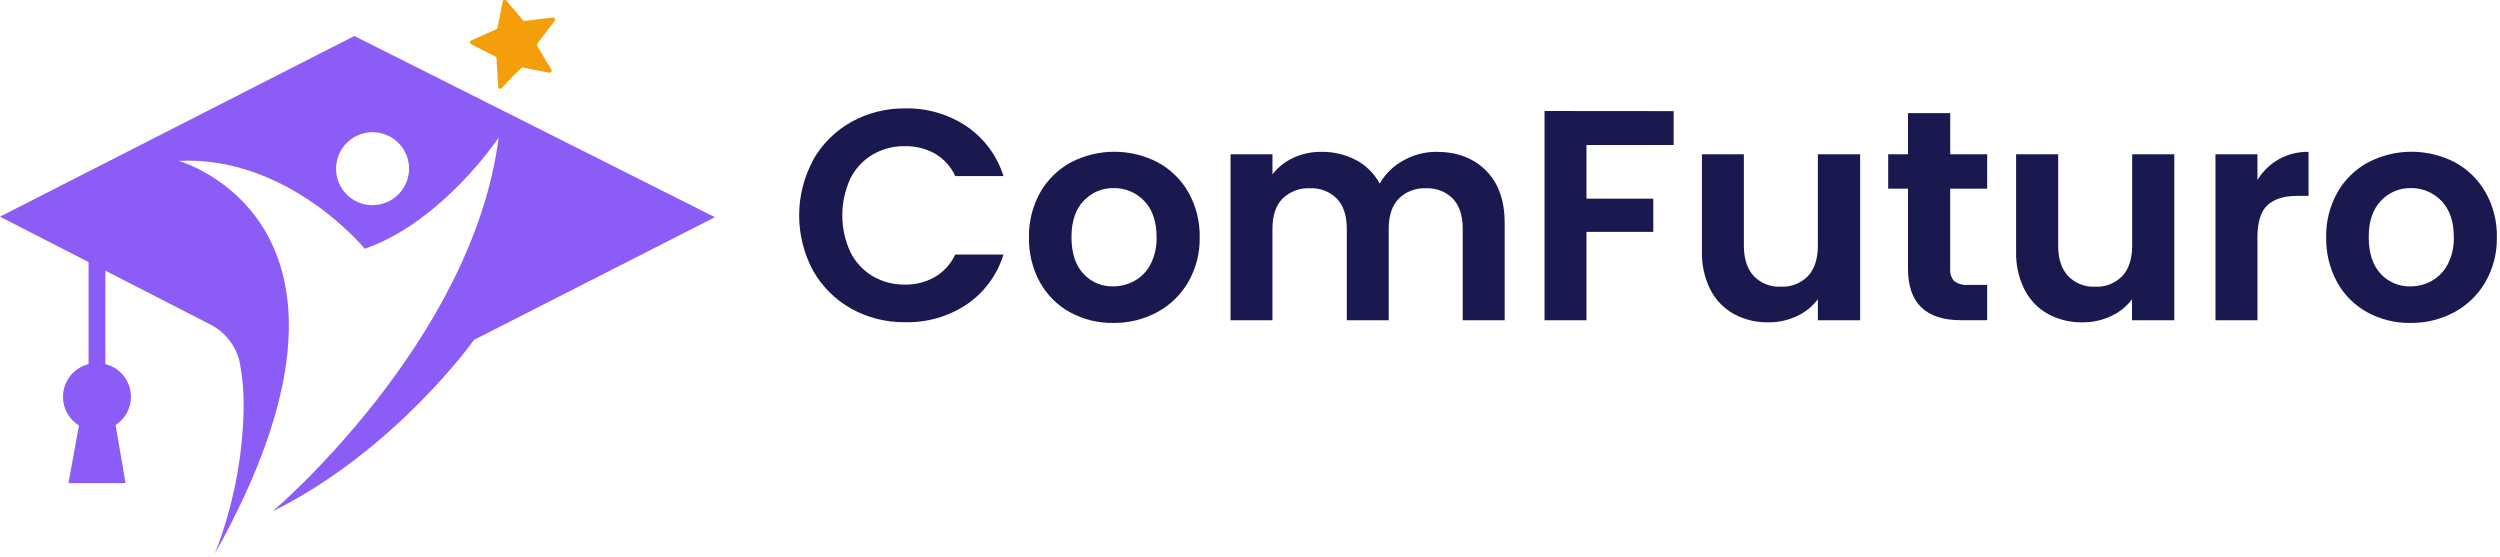 <svg width="669" height="149" viewBox="0 0 669 149" fill="none" xmlns="http://www.w3.org/2000/svg">
<path d="M134.5 0.46L133.14 7.41C133.124 7.499 133.086 7.583 133.03 7.654C132.975 7.726 132.903 7.783 132.82 7.82L126.08 10.82C125.987 10.867 125.91 10.938 125.855 11.027C125.801 11.115 125.772 11.216 125.772 11.32C125.772 11.424 125.801 11.525 125.855 11.614C125.91 11.702 125.987 11.773 126.08 11.82L132.57 15.15C132.657 15.194 132.731 15.262 132.784 15.344C132.837 15.427 132.867 15.522 132.87 15.62L133.31 23.18C133.302 23.3 133.334 23.419 133.4 23.519C133.467 23.619 133.564 23.695 133.677 23.735C133.791 23.774 133.914 23.776 134.028 23.739C134.142 23.702 134.241 23.629 134.31 23.53C135.99 21.71 139.46 18 139.86 18.06L146.97 19.46C147.076 19.482 147.185 19.473 147.286 19.433C147.386 19.394 147.473 19.326 147.535 19.237C147.596 19.148 147.631 19.044 147.634 18.936C147.636 18.828 147.607 18.721 147.55 18.63L143.77 12.32C143.707 12.227 143.673 12.117 143.673 12.005C143.673 11.893 143.707 11.783 143.77 11.69L148.43 5.59C148.498 5.503 148.539 5.397 148.547 5.287C148.555 5.176 148.53 5.066 148.476 4.97C148.421 4.873 148.339 4.795 148.24 4.746C148.141 4.696 148.03 4.677 147.92 4.69L140.44 5.6C140.349 5.61 140.257 5.598 140.172 5.565C140.087 5.532 140.01 5.479 139.95 5.41L135.51 0.17C135.442 0.078 135.348 0.008 135.239 -0.029C135.131 -0.066 135.014 -0.069 134.904 -0.037C134.794 -0.005 134.696 0.059 134.624 0.148C134.552 0.237 134.508 0.346 134.5 0.46Z" fill="#F59E0B"/>
<path d="M94.82 9.63L-3.05176e-05 57.98L23.7 70.13V97.44C21.979 97.865 20.421 98.79 19.224 100.097C18.026 101.405 17.241 103.037 16.968 104.789C16.694 106.541 16.944 108.334 17.686 109.945C18.429 111.555 19.63 112.91 21.14 113.84L18.32 129.28H33.59L30.94 113.73C32.413 112.775 33.575 111.41 34.282 109.803C34.989 108.196 35.211 106.417 34.92 104.685C34.628 102.954 33.837 101.345 32.643 100.058C31.449 98.77 29.905 97.861 28.2 97.44V72.44L56.25 86.81C58.277 87.832 60.046 89.301 61.423 91.106C62.8 92.911 63.75 95.005 64.2 97.23C64.905 101.059 65.24 104.947 65.2 108.84C65.018 122.307 62.406 135.631 57.49 148.17C107.15 59.49 47.79 43.04 47.79 43.04C77.23 41.63 97.62 66.57 97.62 66.57C118.5 59.28 133.44 36.83 133.44 36.83C126.44 91.51 72.97 136.83 72.97 136.83C105.91 120.47 126.85 90.94 126.85 90.94L191.32 58.12L94.82 9.63ZM99.7 54.92C97.767 54.92 95.878 54.347 94.271 53.273C92.664 52.199 91.412 50.672 90.673 48.886C89.934 47.101 89.741 45.136 90.118 43.24C90.496 41.345 91.428 39.604 92.795 38.238C94.162 36.872 95.904 35.942 97.8 35.566C99.696 35.191 101.661 35.386 103.446 36.127C105.231 36.868 106.756 38.121 107.828 39.729C108.901 41.337 109.472 43.227 109.47 45.16C109.459 47.743 108.425 50.217 106.594 52.039C104.762 53.861 102.283 54.883 99.7 54.88V54.92Z" fill="#8B5CF6"/>
<path d="M217.58 42.806C219.984 38.554 223.509 35.043 227.77 32.656C232.195 30.196 237.187 28.938 242.25 29.006C248.086 28.887 253.817 30.562 258.67 33.806C263.362 37.005 266.837 41.695 268.53 47.116H255.62C254.48 44.605 252.59 42.509 250.21 41.116C247.75 39.75 244.973 39.06 242.16 39.116C239.105 39.059 236.094 39.848 233.46 41.396C230.906 42.936 228.845 45.174 227.52 47.846C226.123 50.912 225.4 54.242 225.4 57.611C225.4 60.98 226.123 64.31 227.52 67.376C228.835 70.065 230.898 72.318 233.46 73.866C236.093 75.417 239.104 76.21 242.16 76.156C244.979 76.211 247.76 75.502 250.21 74.106C252.581 72.702 254.468 70.609 255.62 68.106H268.53C266.87 73.543 263.406 78.252 258.71 81.456C253.837 84.694 248.089 86.359 242.24 86.226C237.177 86.294 232.185 85.036 227.76 82.576C223.504 80.189 219.984 76.682 217.58 72.436C215.132 67.896 213.85 62.819 213.85 57.661C213.85 52.503 215.132 47.426 217.58 42.886V42.806Z" fill="#19194F"/>
<path d="M286.33 83.566C282.935 81.696 280.14 78.901 278.27 75.506C276.272 71.827 275.266 67.692 275.35 63.506C275.271 59.311 276.306 55.17 278.35 51.506C280.286 48.106 283.133 45.314 286.57 43.446C290.161 41.58 294.148 40.606 298.195 40.606C302.242 40.606 306.229 41.58 309.82 43.446C313.257 45.314 316.104 48.106 318.04 51.506C320.084 55.17 321.119 59.311 321.04 63.506C321.12 67.711 320.055 71.859 317.96 75.506C315.976 78.91 313.09 81.699 309.62 83.566C306.007 85.494 301.965 86.474 297.87 86.416C293.842 86.477 289.867 85.495 286.33 83.566ZM303.61 75.146C305.446 74.116 306.938 72.568 307.9 70.696C309.023 68.463 309.573 65.985 309.5 63.486C309.5 59.266 308.39 56.019 306.17 53.746C305.122 52.646 303.858 51.776 302.457 51.189C301.056 50.602 299.549 50.312 298.03 50.336C296.524 50.304 295.028 50.592 293.64 51.179C292.253 51.767 291.005 52.642 289.98 53.746C287.807 56.013 286.723 59.259 286.73 63.486C286.737 67.713 287.793 70.959 289.9 73.226C290.91 74.336 292.147 75.216 293.528 75.804C294.908 76.393 296.4 76.677 297.9 76.636C299.899 76.635 301.865 76.122 303.61 75.146Z" fill="#19194F"/>
<path d="M397.65 45.646C400.983 48.979 402.65 53.646 402.65 59.646V85.706H391.42V61.156C391.42 57.683 390.54 55.016 388.78 53.156C387.838 52.214 386.708 51.481 385.464 51.004C384.221 50.527 382.89 50.316 381.56 50.386C380.225 50.319 378.892 50.53 377.643 51.007C376.395 51.484 375.26 52.216 374.31 53.156C372.523 54.996 371.627 57.663 371.62 61.156V85.696H360.4V61.156C360.4 57.686 359.51 55.026 357.75 53.156C356.81 52.214 355.682 51.481 354.44 51.003C353.198 50.526 351.869 50.316 350.54 50.386C349.191 50.312 347.842 50.521 346.578 50.998C345.314 51.474 344.164 52.209 343.2 53.156C341.413 54.996 340.517 57.663 340.51 61.156V85.696H329.29V41.276H340.51V46.646C341.99 44.75 343.903 43.237 346.09 42.236C348.436 41.151 350.995 40.605 353.58 40.636C356.816 40.576 360.014 41.333 362.88 42.836C365.567 44.263 367.77 46.456 369.21 49.136C370.695 46.531 372.877 44.391 375.51 42.956C378.236 41.414 381.318 40.614 384.45 40.636C389.91 40.636 394.31 42.306 397.65 45.646Z" fill="#19194F"/>
<path d="M447.87 29.736V38.806H424.54V53.156H442.42V62.056H424.54V85.706H413.32V29.706L447.87 29.736Z" fill="#19194F"/>
<path d="M497.77 41.276V85.696H486.46V80.076C484.985 82.035 483.043 83.593 480.81 84.606C478.442 85.716 475.855 86.28 473.24 86.256C470.028 86.319 466.854 85.558 464.02 84.046C461.323 82.555 459.13 80.296 457.72 77.556C456.129 74.389 455.346 70.878 455.44 67.336V41.276H466.66V65.726C466.66 69.256 467.55 71.966 469.31 73.866C470.238 74.829 471.362 75.581 472.606 76.073C473.85 76.564 475.184 76.784 476.52 76.716C477.87 76.789 479.22 76.573 480.479 76.081C481.738 75.59 482.877 74.834 483.82 73.866C485.58 71.966 486.46 69.253 486.46 65.726V41.276H497.77Z" fill="#19194F"/>
<path d="M521.87 50.496V71.986C521.815 72.571 521.883 73.162 522.069 73.72C522.255 74.278 522.555 74.791 522.95 75.226C524.002 75.996 525.302 76.352 526.6 76.226H531.77V85.686H524.77C515.31 85.686 510.58 81.089 510.58 71.896V50.496H505.28V41.276H510.58V30.276H521.88V41.276H531.77V50.496H521.87Z" fill="#19194F"/>
<path d="M581.84 41.276V85.696H570.53V80.076C569.055 82.035 567.113 83.593 564.88 84.606C562.512 85.716 559.925 86.28 557.31 86.256C554.098 86.319 550.924 85.558 548.09 84.046C545.393 82.555 543.2 80.296 541.79 77.556C540.199 74.389 539.416 70.878 539.51 67.336V41.276H550.77V65.726C550.77 69.259 551.653 71.973 553.42 73.866C554.348 74.829 555.472 75.581 556.716 76.073C557.96 76.564 559.294 76.784 560.63 76.716C561.98 76.789 563.329 76.572 564.588 76.081C565.847 75.589 566.987 74.834 567.93 73.866C569.69 71.966 570.57 69.253 570.57 65.726V41.276H581.84Z" fill="#19194F"/>
<path d="M609.77 42.636C612.212 41.271 614.973 40.58 617.77 40.636V52.416H614.77C611.237 52.416 608.57 53.246 606.77 54.906C604.98 56.566 604.09 59.446 604.09 63.566V85.696H592.86V41.276H604.09V48.176C605.478 45.873 607.434 43.966 609.77 42.636Z" fill="#19194F"/>
<path d="M633.47 83.566C630.075 81.696 627.28 78.901 625.41 75.506C623.408 71.828 622.399 67.692 622.48 63.506C622.4 59.311 623.436 55.17 625.48 51.506C627.41 48.102 630.259 45.309 633.7 43.446C637.291 41.58 641.278 40.606 645.325 40.606C649.372 40.606 653.359 41.58 656.95 43.446C660.386 45.312 663.23 48.105 665.16 51.506C667.208 55.168 668.244 59.31 668.16 63.506C668.242 67.713 667.174 71.862 665.07 75.506C663.092 78.911 660.209 81.701 656.74 83.566C653.127 85.494 649.084 86.474 644.99 86.416C640.968 86.474 637 85.493 633.47 83.566ZM650.74 75.146C652.576 74.116 654.068 72.568 655.03 70.696C656.159 68.464 656.713 65.986 656.64 63.486C656.64 59.266 655.53 56.019 653.31 53.746C652.262 52.646 650.998 51.776 649.597 51.189C648.196 50.602 646.688 50.312 645.17 50.336C643.663 50.303 642.167 50.59 640.779 51.178C639.392 51.766 638.145 52.641 637.12 53.746C634.947 56.013 633.863 59.259 633.87 63.486C633.877 67.713 634.93 70.959 637.03 73.226C638.04 74.335 639.278 75.214 640.658 75.803C642.039 76.391 643.53 76.675 645.03 76.636C647.04 76.642 649.017 76.129 650.77 75.146H650.74Z" fill="#19194F"/>
</svg>
